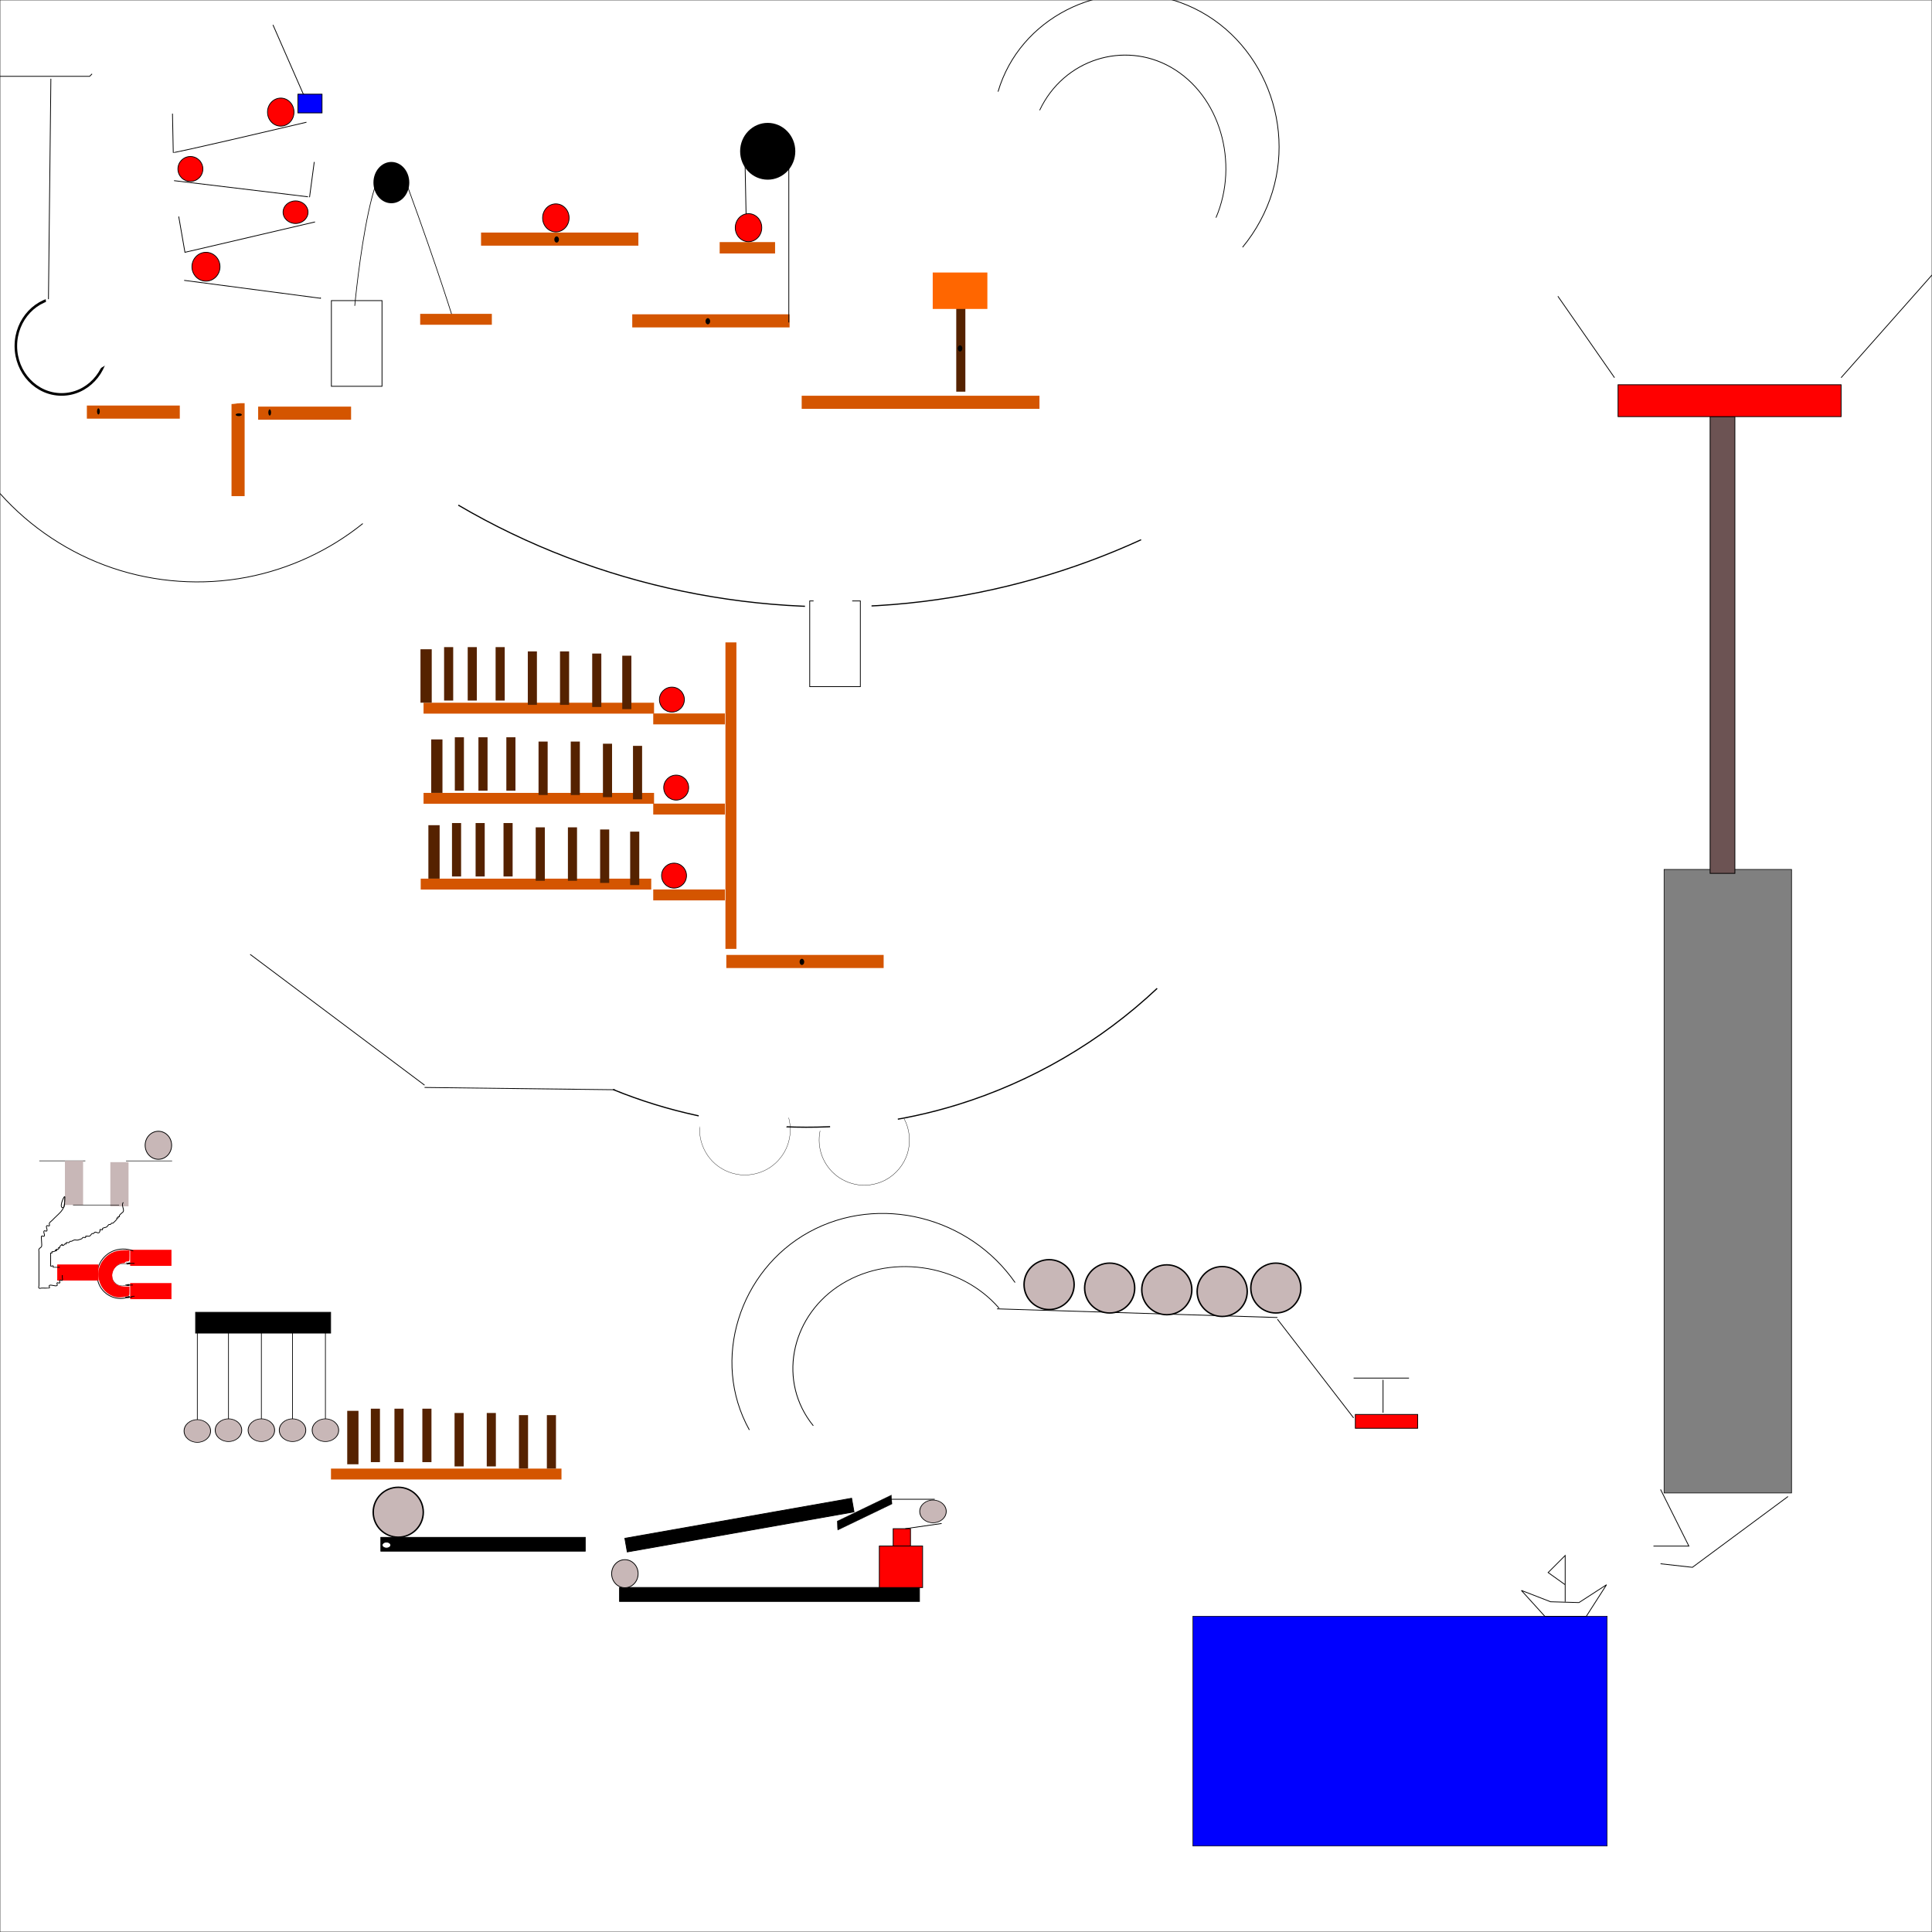 <?xml version="1.0" encoding="UTF-8" standalone="no"?>
<!-- Created with Inkscape (http://www.inkscape.org/) -->

<svg
   xmlns:dc="http://purl.org/dc/elements/1.1/"
   xmlns:cc="http://creativecommons.org/ns#"
   xmlns:rdf="http://www.w3.org/1999/02/22-rdf-syntax-ns#"
   xmlns:svg="http://www.w3.org/2000/svg"
   xmlns="http://www.w3.org/2000/svg"
   xmlns:sodipodi="http://sodipodi.sourceforge.net/DTD/sodipodi-0.dtd"
   xmlns:inkscape="http://www.inkscape.org/namespaces/inkscape"
   width="2480.315"
   height="2480.315"
   id="svg3001"
   version="1.1"
   inkscape:version="0.48.3.1 r9886"
   sodipodi:docname="lab1.svg"
   inkscape:export-filename="/home/mayank/CS 296/Lab1/drawing.png"
   inkscape:export-xdpi="90"
   inkscape:export-ydpi="90">
  <rect width="100%" height="100%" fill="#333333" stroke="none"/>
  <defs
     id="defs3">
    <inkscape:path-effect
       effect="spiro"
       id="path-effect5258"
       is_visible="true" />
    <inkscape:path-effect
       effect="spiro"
       id="path-effect5248"
       is_visible="true" />
    <inkscape:path-effect
       effect="spiro"
       id="path-effect5244"
       is_visible="true" />
    <inkscape:path-effect
       effect="spiro"
       id="path-effect5240"
       is_visible="true" />
    <inkscape:path-effect
       effect="spiro"
       id="path-effect5234"
       is_visible="true" />
    <inkscape:path-effect
       effect="spiro"
       id="path-effect5158"
       is_visible="true" />
    <inkscape:path-effect
       effect="spiro"
       id="path-effect5115"
       is_visible="true" />
    <inkscape:path-effect
       effect="spiro"
       id="path-effect5111"
       is_visible="true" />
    <inkscape:path-effect
       effect="spiro"
       id="path-effect5089"
       is_visible="true" />
    <inkscape:path-effect
       effect="spiro"
       id="path-effect4903"
       is_visible="true" />
    <inkscape:path-effect
       effect="spiro"
       id="path-effect3911"
       is_visible="true" />
    <inkscape:path-effect
       effect="spiro"
       id="path-effect3895"
       is_visible="true" />
    <inkscape:path-effect
       effect="spiro"
       id="path-effect3891"
       is_visible="true" />
    <inkscape:path-effect
       effect="spiro"
       id="path-effect3365"
       is_visible="true" />
    <inkscape:path-effect
       effect="spiro"
       id="path-effect3279"
       is_visible="true" />
    <inkscape:path-effect
       effect="spiro"
       id="path-effect3142"
       is_visible="true" />
    <inkscape:path-effect
       effect="spiro"
       id="path-effect3130"
       is_visible="true" />
    <inkscape:path-effect
       effect="spiro"
       id="path-effect3126"
       is_visible="true" />
    <inkscape:path-effect
       effect="spiro"
       id="path-effect3365-8"
       is_visible="true" />
    <inkscape:path-effect
       effect="spiro"
       id="path-effect3365-88"
       is_visible="true" />
    <inkscape:path-effect
       effect="spiro"
       id="path-effect3365-4"
       is_visible="true" />
    <inkscape:path-effect
       effect="spiro"
       id="path-effect3365-3"
       is_visible="true" />
    <inkscape:path-effect
       effect="spiro"
       id="path-effect3365-3-6"
       is_visible="true" />
    <inkscape:path-effect
       effect="spiro"
       id="path-effect3911-7"
       is_visible="true" />
    <inkscape:path-effect
       effect="spiro"
       id="path-effect3911-7-8"
       is_visible="true" />
    <inkscape:path-effect
       effect="spiro"
       id="path-effect4903-3"
       is_visible="true" />
    <inkscape:path-effect
       effect="spiro"
       id="path-effect4903-33"
       is_visible="true" />
    <inkscape:path-effect
       effect="spiro"
       id="path-effect4903-0"
       is_visible="true" />
    <inkscape:path-effect
       effect="spiro"
       id="path-effect4903-5"
       is_visible="true" />
  </defs>
  <sodipodi:namedview
     inkscape:document-units="mm"
     id="base"
     pagecolor="#ffffff"
     bordercolor="#666666"
     borderopacity="1.0"
     inkscape:pageopacity="0.0"
     inkscape:pageshadow="2"
     inkscape:zoom="0.48"
     inkscape:cx="227.3327"
     inkscape:cy="1930.6707"
     inkscape:current-layer="layer1"
     showgrid="false"
     units="mm"
     width="500mm"
     showguides="true"
     inkscape:guide-bbox="true"
     inkscape:snap-page="true"
     inkscape:window-width="1309"
     inkscape:window-height="744"
     inkscape:window-x="57"
     inkscape:window-y="24"
     inkscape:window-maximized="1" />
  <g
     inkscape:label="Layer 1"
     inkscape:groupmode="layer"
     id="layer1"
     transform="translate(0,1427.952)">
    <rect
       style="fill:#ffffff;stroke:#000000;stroke-width:0.661;stroke-opacity:1"
       id="rect5354"
       width="2480.315"
       height="2480.315"
       x="-4.3343107e-13"
       y="-1427.952" />
    <path
       style="fill:none;stroke:#000000;stroke-width:1px;stroke-linecap:butt;stroke-linejoin:miter;stroke-opacity:1"
       d="m 350.432,-1396.031 c 39,89 39,89 39,89 l 1,0"
       id="path3009"
       inkscape:connector-curvature="0" />
    <path
       style="fill:none;stroke:#000000;stroke-width:1px;stroke-linecap:butt;stroke-linejoin:miter;stroke-opacity:1"
       d="m 393.432,-1271.031 c -170,40 -171,39 -171,39 l -1,-50"
       id="path3017"
       inkscape:connector-curvature="0" />
    <path
       style="fill:none;stroke:#000000;stroke-width:1px;stroke-linecap:butt;stroke-linejoin:miter;stroke-opacity:1"
       d="m 223.432,-1196.031 c 175,21 174,21 174,21 l 6,-45"
       id="path3019"
       inkscape:connector-curvature="0" />
    <path
       style="fill:none;stroke:#000000;stroke-width:1px;stroke-linecap:butt;stroke-linejoin:miter;stroke-opacity:1"
       d="m 404.432,-1143.031 -167,39 -8,-46"
       id="path3021"
       inkscape:connector-curvature="0" />
    <path
       style="fill:none;stroke:#000000;stroke-width:1px;stroke-linecap:butt;stroke-linejoin:miter;stroke-opacity:1"
       d="m 236.432,-1068.031 175,23 0,-1"
       id="path3023"
       inkscape:connector-curvature="0" />
    <path
       sodipodi:type="arc"
       style="fill:#ff0000;fill-rule:evenodd;stroke:#000000;stroke-width:1px;stroke-linecap:butt;stroke-linejoin:miter;stroke-opacity:1"
       id="path3025"
       sodipodi:cx="213"
       sodipodi:cy="199.09448"
       sodipodi:rx="16"
       sodipodi:ry="16"
       d="m 229,199.094 c 0,8.837 -7.163,16 -16,16 -8.837,0 -16,-7.163 -16,-16 0,-8.837 7.163,-16 16,-16 8.837,0 16,7.163 16,16 z"
       transform="translate(31.432,-1410.125)" />
    <path
       sodipodi:type="arc"
       style="fill:#ff0000;fill-rule:evenodd;stroke:#000000;stroke-width:1px;stroke-linecap:butt;stroke-linejoin:miter;stroke-opacity:1"
       id="path3027"
       sodipodi:cx="348"
       sodipodi:cy="254.59448"
       sodipodi:rx="16"
       sodipodi:ry="14.5"
       d="m 364,254.594 c 0,8.008 -7.163,14.5 -16,14.5 -8.837,0 -16,-6.492 -16,-14.5 0,-8.008 7.163,-14.5 16,-14.5 8.837,0 16,6.492 16,14.5 z"
       transform="translate(31.432,-1410.125)" />
    <path
       sodipodi:type="arc"
       style="fill:#ff0000;fill-rule:evenodd;stroke:#000000;stroke-width:1px;stroke-linecap:butt;stroke-linejoin:miter;stroke-opacity:1"
       id="path3029"
       sodipodi:cx="233"
       sodipodi:cy="324.59448"
       sodipodi:rx="18"
       sodipodi:ry="18.5"
       d="m 251,324.594 c 0,10.217 -8.059,18.5 -18,18.5 -9.941,0 -18,-8.283 -18,-18.5 0,-10.217 8.059,-18.5 18,-18.5 9.941,0 18,8.283 18,18.5 z"
       transform="translate(31.432,-1410.125)" />
    <path
       sodipodi:type="arc"
       style="fill:#ff0000;fill-rule:evenodd;stroke:#000000;stroke-width:1px;stroke-linecap:butt;stroke-linejoin:miter;stroke-opacity:1"
       id="path3031"
       sodipodi:cx="329"
       sodipodi:cy="126.09448"
       sodipodi:rx="17"
       sodipodi:ry="18"
       d="m 346,126.094 c 0,9.941 -7.611,18 -17,18 -9.389,0 -17,-8.059 -17,-18 0,-9.941 7.611,-18 17,-18 9.389,0 17,8.059 17,18 z"
       transform="translate(31.432,-1410.125)" />
    <rect
       style="fill:#0000ff;fill-rule:evenodd;stroke:#000000;stroke-width:1px;stroke-linecap:butt;stroke-linejoin:miter;stroke-opacity:1"
       id="rect3033"
       width="31"
       height="24"
       x="382.432"
       y="-1307.031" />
    <rect
       style="fill:#ffffff;fill-rule:evenodd;stroke:#000000;stroke-width:1px;stroke-linecap:butt;stroke-linejoin:miter;stroke-opacity:1"
       id="rect3047"
       width="65"
       height="110"
       x="425.432"
       y="-1042.031" />
    <path
       sodipodi:type="arc"
       style="fill:#ffffff"
       id="path3049"
       sodipodi:cx="495.5"
       sodipodi:cy="213.59448"
       sodipodi:rx="11.5"
       sodipodi:ry="20.5"
       d="m 507,213.594 c 0,11.322 -5.149,20.5 -11.5,20.5 -6.351,0 -11.5,-9.178 -11.5,-20.5 0,-11.322 5.149,-20.5 11.5,-20.5 6.351,0 11.5,9.178 11.5,20.5 z"
       transform="translate(31.432,-1410.125)" />
    <path
       sodipodi:type="arc"
       style="fill:#ffffff"
       id="path3051"
       sodipodi:cx="502.5"
       sodipodi:cy="238.59448"
       sodipodi:rx="24.5"
       sodipodi:ry="24.5"
       d="m 527,238.594 c 0,13.531 -10.969,24.5 -24.5,24.5 -13.531,0 -24.5,-10.969 -24.5,-24.5 0,-13.531 10.969,-24.5 24.5,-24.5 13.531,0 24.5,10.969 24.5,24.5 z"
       transform="translate(31.432,-1410.125)" />
    <path
       sodipodi:type="arc"
       style="fill:#000000"
       id="path3053"
       sodipodi:cx="500"
       sodipodi:cy="215.59448"
       sodipodi:rx="23"
       sodipodi:ry="26.5"
       d="m 523,215.594 c 0,14.636 -10.297,26.5 -23,26.5 -12.703,0 -23,-11.864 -23,-26.5 0,-14.636 10.297,-26.5 23,-26.5 12.703,0 23,11.864 23,26.5 z"
       transform="translate(2.432,-1409.125)" />
    <path
       style="fill:none;stroke:#000000;stroke-width:0.845px;stroke-linecap:butt;stroke-linejoin:miter;stroke-opacity:1"
       d="m 455.432,-1035.296 c 0,0 25,-270.427 67,-155.549 42,114.878 60,174.815 60,174.815"
       id="path3055"
       inkscape:connector-curvature="0" />
    <rect
       style="fill:#d45500"
       id="rect3065"
       width="92"
       height="14"
       x="539.432"
       y="-1025.031" />
    <rect
       style="fill:#d45500"
       id="rect3073"
       width="201.98"
       height="16.832"
       x="617.571"
       y="-1129.397" />
    <path
       sodipodi:type="arc"
       style="fill:#000000"
       id="path3075"
       sodipodi:cx="680.198"
       sodipodi:cy="287.65884"
       sodipodi:rx="2.9702971"
       sodipodi:ry="3.9603961"
       d="m 683.168,287.659 c 0,2.187 -1.33,3.96 -2.97,3.96 -1.64,0 -2.97,-1.773 -2.97,-3.96 0,-2.187 1.33,-3.96 2.97,-3.96 1.64,0 2.97,1.773 2.97,3.96 z"
       transform="translate(34.402,-1408.145)" />
    <path
       transform="translate(384.61,-1274.303)"
       sodipodi:type="arc"
       style="fill:#ff0000;fill-rule:evenodd;stroke:#000000;stroke-width:1px;stroke-linecap:butt;stroke-linejoin:miter;stroke-opacity:1"
       id="path3031-0"
       sodipodi:cx="329"
       sodipodi:cy="126.09448"
       sodipodi:rx="17"
       sodipodi:ry="18"
       d="m 346,126.094 c 0,9.941 -7.611,18 -17,18 -9.389,0 -17,-8.059 -17,-18 0,-9.941 7.611,-18 17,-18 9.389,0 17,8.059 17,18 z" />
    <path
       sodipodi:type="arc"
       style="fill:#000000"
       id="path3097"
       sodipodi:cx="897.91669"
       sodipodi:cy="197.21948"
       sodipodi:rx="35.416668"
       sodipodi:ry="36.458332"
       d="m 933.333,197.219 c 0,20.135 -15.857,36.458 -35.417,36.458 -19.56,0 -35.417,-16.323 -35.417,-36.458 0,-20.135 15.857,-36.458 35.417,-36.458 19.56,0 35.417,16.323 35.417,36.458 z"
       transform="translate(87.682,-1430.958)" />
    <rect
       style="fill:#d45500"
       id="rect3073-3"
       width="201.98"
       height="16.832"
       x="811.692"
       y="-1024.446" />
    <path
       sodipodi:type="arc"
       style="fill:#000000"
       id="path3075-7"
       sodipodi:cx="680.198"
       sodipodi:cy="287.65884"
       sodipodi:rx="2.9702971"
       sodipodi:ry="3.9603961"
       d="m 683.168,287.659 c 0,2.187 -1.33,3.96 -2.97,3.96 -1.64,0 -2.97,-1.773 -2.97,-3.96 0,-2.187 1.33,-3.96 2.97,-3.96 1.64,0 2.97,1.773 2.97,3.96 z"
       transform="translate(228.524,-1303.194)" />
    <path
       style="fill:none;stroke:#000000;stroke-width:1px;stroke-linecap:butt;stroke-linejoin:miter;stroke-opacity:1"
       d="m 1012.682,-1013.947 0,-237.5"
       id="path3128"
       inkscape:path-effect="#path-effect3130"
       inkscape:original-d="m 1012.6821,-1013.9473 c 0,-235.4166 0,-237.5 0,-237.5"
       inkscape:connector-curvature="0" />
    <path
       style="fill:none;stroke:#000000;stroke-width:1px;stroke-linecap:butt;stroke-linejoin:miter;stroke-opacity:1"
       d="m 956.432,-1222.281 2.083,104.167"
       id="path3140"
       inkscape:path-effect="#path-effect3142"
       inkscape:original-d="m 956.43209,-1222.2806 c 2.0833,104.1667 2.0833,104.1667 2.0833,104.1667"
       inkscape:connector-curvature="0" />
    <rect
       style="fill:#d45500"
       id="rect3148"
       width="71.127"
       height="14.615"
       x="923.927"
       y="-1117.15" />
    <path
       transform="translate(631.952,-1261.757)"
       sodipodi:type="arc"
       style="fill:#ff0000;fill-rule:evenodd;stroke:#000000;stroke-width:1px;stroke-linecap:butt;stroke-linejoin:miter;stroke-opacity:1"
       id="path3031-0-8"
       sodipodi:cx="329"
       sodipodi:cy="126.09448"
       sodipodi:rx="17"
       sodipodi:ry="18"
       d="m 346,126.094 c 0,9.941 -7.611,18 -17,18 -9.389,0 -17,-8.059 -17,-18 0,-9.941 7.611,-18 17,-18 9.389,0 17,8.059 17,18 z" />
    <rect
       style="fill:#d45500"
       id="rect3073-3-3"
       width="305.26"
       height="16.832"
       x="1029.22"
       y="-919.899" />
    <rect
       style="fill:#552200"
       id="rect3188"
       width="11.692"
       height="107.177"
       x="1227.644"
       y="-1032.301" />
    <rect
       style="fill:#ff6600"
       id="rect3190"
       width="70.152"
       height="46.768"
       x="1197.44"
       y="-1078.095" />
    <path
       sodipodi:type="arc"
       style="fill:#000000"
       id="path3075-7-3"
       sodipodi:cx="680.198"
       sodipodi:cy="287.65884"
       sodipodi:rx="2.9702971"
       sodipodi:ry="3.9603961"
       d="m 683.168,287.659 c 0,2.187 -1.33,3.96 -2.97,3.96 -1.64,0 -2.97,-1.773 -2.97,-3.96 0,-2.187 1.33,-3.96 2.97,-3.96 1.64,0 2.97,1.773 2.97,3.96 z"
       transform="translate(552.318,-1268.32)" />
    <rect
       style="fill:#d45500"
       id="rect3073-3-32"
       width="119.305"
       height="16.832"
       x="331.418"
       y="-905.938" />
    <path
       sodipodi:type="arc"
       style="fill:#000000"
       id="path3075-7-6"
       sodipodi:cx="680.198"
       sodipodi:cy="287.65884"
       sodipodi:rx="2.9702971"
       sodipodi:ry="3.9603961"
       d="m 683.168,287.659 c 0,2.187 -1.33,3.96 -2.97,3.96 -1.64,0 -2.97,-1.773 -2.97,-3.96 0,-2.187 1.33,-3.96 2.97,-3.96 1.64,0 2.97,1.773 2.97,3.96 z"
       transform="matrix(0.591,0,0,1,-55.761,-1186.064)" />
    <rect
       style="fill:#d45500"
       id="rect3073-3-32-3"
       width="119.305"
       height="16.832"
       x="-910.325"
       y="-314.055"
       transform="matrix(0,1,-1,0,0,0)" />
    <path
       sodipodi:type="arc"
       style="fill:#000000"
       id="path3075-7-6-9"
       sodipodi:cx="680.198"
       sodipodi:cy="287.65884"
       sodipodi:rx="2.9702971"
       sodipodi:ry="3.9603961"
       d="m 683.168,287.659 c 0,2.187 -1.33,3.96 -2.97,3.96 -1.64,0 -2.97,-1.773 -2.97,-3.96 0,-2.187 1.33,-3.96 2.97,-3.96 1.64,0 2.97,1.773 2.97,3.96 z"
       transform="matrix(0,0.591,-1,0,594.181,-1297.504)" />
    <rect
       style="fill:#d45500"
       id="rect3073-3-32-9"
       width="119.305"
       height="16.832"
       x="111.521"
       y="-907.316" />
    <path
       sodipodi:type="arc"
       style="fill:#000000"
       id="path3075-7-6-0"
       sodipodi:cx="680.198"
       sodipodi:cy="287.65884"
       sodipodi:rx="2.9702971"
       sodipodi:ry="3.9603961"
       d="m 683.168,287.659 c 0,2.187 -1.33,3.96 -2.97,3.96 -1.64,0 -2.97,-1.773 -2.97,-3.96 0,-2.187 1.33,-3.96 2.97,-3.96 1.64,0 2.97,1.773 2.97,3.96 z"
       transform="matrix(0.591,0,0,1,-275.658,-1187.441)" />
    <path
       sodipodi:type="arc"
       style="fill:#ffffff;fill-rule:evenodd;stroke:#000000;stroke-width:1px;stroke-linecap:butt;stroke-linejoin:miter;stroke-opacity:1"
       id="path3029-7"
       sodipodi:cx="233"
       sodipodi:cy="324.59448"
       sodipodi:rx="18"
       sodipodi:ry="18.5"
       d="m 251,324.594 c 0,10.217 -8.059,18.5 -18,18.5 -9.941,0 -18,-8.283 -18,-18.5 0,-10.217 8.059,-18.5 18,-18.5 9.941,0 18,8.283 18,18.5 z"
       transform="matrix(3.263,0,0,3.36,-681.193,-2074.371)" />
    <path
       style="fill:#ffffff"
       d="m 68.413,-925.746 c -32.351,-7.715 -51.559,-41.663 -42.535,-75.176 4.568,-16.965 20.239,-33.621 37.01,-39.337 35.279,-12.025 74.407,20.152 71.899,59.126 -2.297,35.692 -34.895,62.894 -66.374,55.387 z"
       id="path3311"
       inkscape:connector-curvature="0" />
    <path
       style="fill:#ffffff"
       d="m 68.413,-925.746 c -32.351,-7.715 -51.559,-41.663 -42.535,-75.176 4.568,-16.965 20.239,-33.621 37.01,-39.337 35.279,-12.025 74.407,20.152 71.899,59.126 -2.297,35.692 -34.895,62.894 -66.374,55.387 z"
       id="path3313"
       inkscape:connector-curvature="0" />
    <path
       style="fill:#ffffff"
       d="m 285.077,-910.505 c -32.478,-7.973 -51.558,-41.718 -42.535,-75.227 4.568,-16.965 20.239,-33.621 37.01,-39.337 35.279,-12.025 74.407,20.152 71.899,59.126 -2.298,35.708 -35.11,63.113 -66.374,55.438 z"
       id="path3315"
       inkscape:connector-curvature="0" />
    <path
       style="fill:#ffffff"
       id="path3319"
       d="m 93.83,-1056.387 c 6.967,0.168 13.902,-0.022 20.836,0.747 1.868,0.618 4.229,0.22 6.067,0.978 0.659,0.272 1.2,0.773 1.828,1.111 1.831,1.529 2.853,3.525 3.31,5.826 -0.078,4.438 0.774,8.414 2.66,12.423 1.861,3.423 4.12,6.579 6.467,9.669 1.266,1.167 2.384,2.935 3.849,3.849 0.966,1.17 2.005,2.285 2.578,3.697 0.76,2.212 -0.299,1.264 0.545,0.645 2.386,0.491 3.678,5.18 4.301,7.246 0.795,2.724 1.152,5.547 1.291,8.374 0.042,2.776 -0.004,5.552 0.033,8.328 0.026,2.543 -0.02,5.086 -0.051,7.63 10e-4,2.509 0.055,5.017 0.048,7.525 -0.02,2.456 -0.006,4.911 -0.015,7.367 -0.388,2.865 1.975,-1.113 1.534,-0.871 -8.05,4.422 -15.877,9.239 -23.815,13.858 2.138,-2.135 2.147,-5.241 2.599,-8.05 0.9,-4.657 1.377,-9.366 1.649,-14.097 0.181,-4.28 0.221,-8.566 0.246,-12.849 -0.008,-3.834 -0.027,-7.669 -0.109,-11.503 -0.064,-3.952 0.65,-3.325 -2.673,-5.294 -4.564,-1.678 -8.891,-4.026 -12.941,-6.703 -2.322,-1.936 -4.926,-3.06 -7.883,-3.499 -1.107,-0.105 -0.717,-0.331 -1.247,0.52 8.117,-4.613 16.116,-9.441 24.351,-13.839 0.403,-0.215 -0.549,0.753 -0.675,1.192 -0.483,1.692 -0.589,4.679 -0.705,6.308 -0.25,6.631 1.209,13.067 2.627,19.486 0.716,2.787 0.64,5.783 2.047,8.346 0.386,1.162 0.693,1.833 1.846,2.223 0.359,0.044 0.387,-0.189 0.805,-0.249 -8.283,4.523 -16.524,9.125 -24.85,13.569 -0.303,0.162 0.61,-0.393 0.751,-0.706 0.275,-0.613 0.298,-1.31 0.447,-1.965 0.812,-6.229 0.817,-12.528 0.714,-18.798 -0.046,-2.445 -0.235,-4.884 -0.228,-7.33 0.397,-2.791 -0.969,-4.574 -2.591,-6.713 -2.295,-3.051 -5.449,-5.212 -8.584,-7.319 -2.571,-1.303 -4.899,-3.157 -7.668,-4.042 -2.044,-0.39 -4.138,-0.505 -6.216,-0.47 -0.987,-0.018 -1.972,0.123 -2.957,0.089 -1.268,0.068 -2.112,0.088 -3.191,-0.638 -1.826,-0.792 -2.8,-1.95 -3.445,-3.815 -0.217,-1.811 -1.036,-3.455 -1.669,-5.149 -0.445,-1.166 -0.662,-2.423 -0.733,-3.667 -1.774,-0.759 -4.287,-1.363 -6.279,-2.103 -2.67,-0.862 -5.312,-1.863 -8.106,-2.214 -0.923,-0.078 -0.64,-0.281 -0.801,0.672 8.151,-4.724 16.323,-9.411 24.451,-14.173 0.122,-0.072 -0.374,-0.046 -0.415,0.09 -0.135,0.447 0.159,2.773 0.182,2.998 0.352,2.949 0.736,5.891 1.069,8.842 0.046,0.765 0.242,1.52 0.233,2.286 -0.453,-0.825 0.018,-0.09 0.261,-0.073 0.312,0.023 0.802,-0.097 1.192,-0.061 1.45,-0.071 2.906,-0.044 4.359,-0.026 3.777,0.079 7.555,0.087 11.333,0.044 1.891,-0.423 5.103,0.804 6.542,-0.649 6.927,-7.321 1.43,-1.41 -23.87,13.489 -0.32,0.189 0.872,-0.086 1.033,-0.421 0.472,-0.98 0.5,-2.484 0.602,-3.466 0.107,-4.625 0.546,-9.339 -0.014,-13.952 33.663,-18.011 23.272,-19.009 26.525,-3.235 1.075,5.173 2.96,10.053 5.105,14.862 2.641,6.057 6.193,11.634 9.562,17.295 1.137,1.416 2.046,3.185 3.452,4.385 0.172,0.146 0.813,0.167 0.617,0.278 -25.446,14.447 -23.149,23.028 -25.493,12.631 -4.087,-8.689 -9.479,-16.698 -14.929,-24.579 -2.466,-3.804 -5.189,-7.587 -6.52,-11.972 -0.346,-2.614 -0.775,-5.196 -1.393,-7.763 -0.482,-2.687 -0.006,-2.867 -2.539,-3.308 -4.378,-1.186 -8.082,-3.759 -11.528,-6.642 -3.024,-2.116 -6.199,-3.842 -8.77,-6.521 -0.993,-0.955 -1.209,-2.283 -1.412,-3.582 0,0 25.7,-13.428 25.7,-13.428 l 0,0 c 0.024,0.755 -0.086,1.404 0.471,1.986 2.282,2.645 5.462,4.225 8.147,6.411 3.402,2.68 7.089,4.593 11.341,5.531 2.641,1.219 3.879,2.992 4.025,5.899 0.498,2.557 1.309,5.06 1.384,7.666 0.773,4.223 3.152,7.93 5.235,11.606 5.114,8.286 10.404,16.451 15.786,24.565 6.1,10.586 2.604,2.808 -24.053,16.888 -0.3,0.158 -2.768,-3.649 -2.827,-3.737 -0.457,-0.69 -0.892,-1.395 -1.338,-2.092 -3.234,-5.833 -6.664,-11.566 -9.559,-17.582 -2.37,-4.92 -4.564,-9.891 -5.573,-15.296 -4.113,-17.034 -0.229,-10.328 24.431,-23.737 0.099,-0.054 -0.057,0.218 -0.086,0.327 -0.457,4.72 -0.113,9.495 -0.198,14.228 0.113,13.441 -0.121,17.508 -26.281,20.968 -2.258,-0.222 -4.536,-0.082 -6.801,-0.175 -3.833,-0.038 -7.668,-0.012 -11.5,0.065 -1.641,0.011 -3.309,0.066 -4.895,-0.43 -1.609,-0.59 -2.722,-1.613 -3.488,-3.159 -0.016,-0.728 0.092,-1.461 0.024,-2.191 -0.094,-2.942 -0.369,-5.878 -0.789,-8.791 -0.051,-0.308 -1.062,-4.853 -0.988,-4.903 43.372,-29.453 15.104,-17.525 26.776,-14.633 2.731,0.745 5.333,1.889 8.039,2.719 3.107,0.966 6.976,1.575 8.427,4.872 0.008,0.987 -0.012,2 0.286,2.951 0.533,1.777 1.458,3.449 1.743,5.268 0.12,0.977 1.118,1.128 1.972,1.407 0.857,-0.322 1.797,-0.143 2.701,-0.201 1.005,-0.056 2.013,0.041 3.017,0.084 2.25,0.261 4.54,0.512 6.651,1.384 2.713,1.35 5.273,3.027 7.796,4.695 3.305,2.377 6.736,4.633 9.083,8.046 1.916,2.459 4.057,4.918 3.77,8.21 0.026,2.535 -0.151,5.064 -0.229,7.597 -0.19,6.345 -0.196,12.692 -0.4,19.037 -0.034,0.735 -0.092,1.469 -0.102,2.205 -0.009,0.653 0.597,1.607 0.046,1.958 -7.094,4.538 -18.335,19.713 -27.237,13.643 -1.216,-0.99 -2.172,-2.14 -2.582,-3.682 -1.348,-2.952 -1.607,-6.041 -2.009,-9.235 -1.174,-6.7 -2.565,-13.385 -2.662,-20.217 0.013,-1.976 -0.353,-8.337 0.025,-8.597 27.983,-19.237 15.869,-17.773 27.216,-14.755 3.025,0.937 5.713,2.499 8.153,4.524 4.122,2.632 8.519,4.683 13.027,6.559 3.66,2.313 4.618,3.51 4.206,7.793 -0.071,3.869 -0.077,7.74 -0.086,11.61 0.014,4.33 0.057,8.662 -0.17,12.988 -0.265,4.795 -0.643,9.599 -1.517,14.326 -0.432,3.137 -0.247,6.472 -1.659,9.381 -8.438,5.205 -16.758,10.607 -25.314,15.616 -1.077,0.631 -2.92,-0.792 -3.53,-1.53 -0.997,-1.206 -0.848,-1.254 -1.218,-2.692 -0.01,-2.45 0.004,-4.901 -0.016,-7.351 -0.008,-2.526 0.046,-5.051 0.05,-7.577 -0.028,-2.535 -0.069,-5.069 -0.021,-7.604 0.057,-2.738 0.06,-5.477 -8.2e-4,-8.215 -0.057,-2.622 -0.16,-5.257 -0.816,-7.812 -0.397,-1.398 -0.853,-3.656 -2.209,-4.529 -0.223,-0.143 0.03,1.992 -0.794,0.01 -1.201,-0.717 -2.23,-1.651 -2.117,-3.147 -0.301,-0.864 -1.001,-1.708 -1.704,-2.364 -1.402,-1.425 -2.868,-2.839 -4.004,-4.487 -2.388,-3.279 -4.513,-6.751 -6.442,-10.321 -1.996,-4.09 -3.493,-8.304 -3.468,-12.916 -0.146,-1.425 -0.58,-2.782 -1.952,-3.461 -2.108,-0.989 -4.633,-1.014 -6.876,-1.557 -6.91,-0.817 -13.872,-0.499 -20.815,-0.362 0,0 23.166,-16.831 23.166,-16.831 z"
       inkscape:connector-curvature="0" />
    <path
       style="fill:none;stroke:#000000;stroke-width:1px;stroke-linecap:butt;stroke-linejoin:miter;stroke-opacity:1"
       d="m 0,-794.37 c 38.795,43.56 89.032,76.84 144.274,95.574 55.242,18.734 115.359,22.879 172.649,11.904 54.225,-10.388 105.812,-34.271 148.816,-68.896"
       id="path3363"
       inkscape:path-effect="#path-effect3365"
       inkscape:original-d="m 0,-794.37041 c 474.00591,30.31433 -132.28071,537.39032 316.92256,107.47807 449.20327,-429.91246 148.81581,-68.89619 148.81581,-68.89619"
       inkscape:connector-curvature="0"
       sodipodi:nodetypes="csc" />
    <path
       style="fill:none;stroke:#000000;stroke-width:1.472px;stroke-linecap:butt;stroke-linejoin:miter;stroke-opacity:1"
       d="m 588.374,-779.458 c 178.248,104.698 391.32,148.893 596.504,123.728 96.696,-11.86 191.539,-38.715 280.098,-79.313"
       id="path3363-0"
       inkscape:path-effect="#path-effect3365-8"
       inkscape:original-d="m 588.37361,-779.45751 c 892.16299,34.89756 -248.97569,618.63842 596.50439,123.7277 845.4799,-494.91099 280.0977,-79.31262 280.0977,-79.31262"
       inkscape:connector-curvature="0"
       sodipodi:nodetypes="csc" />
    <rect
       style="fill:#ffffff"
       id="rect3388"
       width="85.431"
       height="168.107"
       x="1033.443"
       y="-664.846" />
    <rect
       style="fill:#ffffff;fill-rule:evenodd;stroke:#000000;stroke-width:1px;stroke-linecap:butt;stroke-linejoin:miter;stroke-opacity:1"
       id="rect3047-3"
       width="65"
       height="110"
       x="1039.525"
       y="-656.461" />
    <rect
       style="fill:#ffffff"
       id="rect3408"
       width="49.605"
       height="55.117"
       x="1044.467"
       y="-689.648" />
    <path
       sodipodi:type="spiral"
       style="fill:none;stroke:#000000;stroke-width:1px;stroke-linecap:butt;stroke-linejoin:miter;stroke-opacity:1"
       id="path3410"
       sodipodi:cx="1499.1815"
       sodipodi:cy="214.59915"
       sodipodi:expansion="1"
       sodipodi:revolution="3.0453639"
       sodipodi:radius="208.93562"
       sodipodi:argument="-18.391897"
       sodipodi:t0="0.81531006"
       d="m 1339.18,156.137 c 27.775,-94.347 131.531,-145.564 224.35,-117.649 103.114,31.012 158.97,144.743 127.873,246.347 -7.932,25.916 -21.05,50.171 -38.309,71.062"
       transform="translate(-57.873,-1466.441)" />
    <path
       sodipodi:type="spiral"
       style="fill:none;stroke:#000000;stroke-width:1px;stroke-linecap:butt;stroke-linejoin:miter;stroke-opacity:1"
       id="path3432"
       sodipodi:cx="1410.9944"
       sodipodi:cy="112.63277"
       sodipodi:expansion="1"
       sodipodi:revolution="2.9713218"
       sodipodi:radius="149.62563"
       sodipodi:argument="-18.180513"
       sodipodi:t0="0.83438253"
       d="m 1303.816,48.609 c 32.927,-64.126 114.653,-86.782 177.658,-53.963 67.45,35.134 93.311,120.116 61.621,188.252"
       transform="matrix(0.946,0,0,1.027,101.321,-1336.371)" />
    <rect
       style="fill:#d45500"
       id="rect3073-3-9"
       width="201.98"
       height="16.832"
       x="932.453"
       y="-202.011" />
    <path
       sodipodi:type="arc"
       style="fill:#000000"
       id="path3075-7-4"
       sodipodi:cx="680.198"
       sodipodi:cy="287.65884"
       sodipodi:rx="2.9702971"
       sodipodi:ry="3.9603961"
       d="m 683.168,287.659 c 0,2.187 -1.33,3.96 -2.97,3.96 -1.64,0 -2.97,-1.773 -2.97,-3.96 0,-2.187 1.33,-3.96 2.97,-3.96 1.64,0 2.97,1.773 2.97,3.96 z"
       transform="translate(349.285,-480.759)" />
    <rect
       style="fill:#d45500"
       id="rect3073-3-32-3-5"
       width="393.473"
       height="14.076"
       x="-603.241"
       y="-945.404"
       transform="matrix(0,1,-1,0,0,0)" />
    <rect
       style="fill:#d45500"
       id="rect3065-5"
       width="92"
       height="14"
       x="838.627"
       y="-396.261" />
    <rect
       style="fill:#d45500"
       id="rect3065-4"
       width="92"
       height="14"
       x="838.627"
       y="-286.027" />
    <rect
       style="fill:#d45500"
       id="rect3065-1"
       width="92"
       height="14"
       x="838.627"
       y="-512.007" />
    <path
       sodipodi:type="arc"
       style="fill:#ff0000;fill-rule:evenodd;stroke:#000000;stroke-width:1px;stroke-linecap:butt;stroke-linejoin:miter;stroke-opacity:1"
       id="path3025-2"
       sodipodi:cx="213"
       sodipodi:cy="199.09448"
       sodipodi:rx="16"
       sodipodi:ry="16"
       d="m 229,199.094 c 0,8.837 -7.163,16 -16,16 -8.837,0 -16,-7.163 -16,-16 0,-8.837 7.163,-16 16,-16 8.837,0 16,7.163 16,16 z"
       transform="translate(649.581,-728.904)" />
    <path
       sodipodi:type="arc"
       style="fill:#ff0000;fill-rule:evenodd;stroke:#000000;stroke-width:1px;stroke-linecap:butt;stroke-linejoin:miter;stroke-opacity:1"
       id="path3025-22"
       sodipodi:cx="213"
       sodipodi:cy="199.09448"
       sodipodi:rx="16"
       sodipodi:ry="16"
       d="m 229,199.094 c 0,8.837 -7.163,16 -16,16 -8.837,0 -16,-7.163 -16,-16 0,-8.837 7.163,-16 16,-16 8.837,0 16,7.163 16,16 z"
       transform="translate(655.092,-615.914)" />
    <path
       sodipodi:type="arc"
       style="fill:#ff0000;fill-rule:evenodd;stroke:#000000;stroke-width:1px;stroke-linecap:butt;stroke-linejoin:miter;stroke-opacity:1"
       id="path3025-1"
       sodipodi:cx="213"
       sodipodi:cy="199.09448"
       sodipodi:rx="16"
       sodipodi:ry="16"
       d="m 229,199.094 c 0,8.837 -7.163,16 -16,16 -8.837,0 -16,-7.163 -16,-16 0,-8.837 7.163,-16 16,-16 8.837,0 16,7.163 16,16 z"
       transform="translate(652.336,-502.924)" />
    <rect
       style="fill:#d45500"
       id="rect3065-7"
       width="295.933"
       height="14"
       x="543.752"
       y="-525.786" />
    <rect
       style="fill:#d45500"
       id="rect3065-7-1"
       width="295.933"
       height="14"
       x="543.752"
       y="-410.04" />
    <rect
       style="fill:#d45500"
       id="rect3065-7-4"
       width="295.933"
       height="14"
       x="424.907"
       y="457.438"
       inkscape:transform-center-y="7" />
    <rect
       style="fill:#552200"
       id="rect3188-7"
       width="11.692"
       height="68.595"
       x="600.441"
       y="-597.177" />
    <rect
       style="fill:#552200"
       id="rect3188-7-6"
       width="11.692"
       height="68.595"
       x="636.267"
       y="-597.177" />
    <rect
       style="fill:#552200"
       id="rect3188-7-3"
       width="11.692"
       height="68.595"
       x="677.604"
       y="-591.665" />
    <rect
       style="fill:#552200"
       id="rect3188-7-7"
       width="11.692"
       height="68.595"
       x="718.942"
       y="-591.665" />
    <rect
       style="fill:#552200"
       id="rect3188-7-2"
       width="11.692"
       height="68.595"
       x="760.28"
       y="-588.91" />
    <rect
       style="fill:#552200"
       id="rect3188-7-8"
       width="11.692"
       height="68.595"
       x="798.862"
       y="-586.154" />
    <rect
       style="fill:#552200"
       id="rect3188-7-34"
       width="11.692"
       height="68.595"
       x="570.126"
       y="-597.177" />
    <rect
       style="fill:#552200"
       id="rect3188-7-4"
       width="14.448"
       height="68.595"
       x="539.812"
       y="-594.421" />
    <rect
       style="fill:#552200"
       id="rect3188-7-84"
       width="11.692"
       height="68.595"
       x="614.22"
       y="-481.431" />
    <rect
       style="fill:#552200"
       id="rect3188-7-6-4"
       width="11.692"
       height="68.595"
       x="650.046"
       y="-481.431" />
    <rect
       style="fill:#552200"
       id="rect3188-7-3-8"
       width="11.692"
       height="68.595"
       x="691.384"
       y="-475.92" />
    <rect
       style="fill:#552200"
       id="rect3188-7-7-3"
       width="11.692"
       height="68.595"
       x="732.721"
       y="-475.92" />
    <rect
       style="fill:#552200"
       id="rect3188-7-2-8"
       width="11.692"
       height="68.595"
       x="774.059"
       y="-473.164" />
    <rect
       style="fill:#552200"
       id="rect3188-7-8-8"
       width="11.692"
       height="68.595"
       x="812.641"
       y="-470.408" />
    <rect
       style="fill:#552200"
       id="rect3188-7-34-3"
       width="11.692"
       height="68.595"
       x="583.906"
       y="-481.431" />
    <rect
       style="fill:#552200"
       id="rect3188-7-4-1"
       width="14.448"
       height="68.595"
       x="553.591"
       y="-478.675" />
    <rect
       style="fill:#552200"
       id="rect3188-7-9"
       width="11.692"
       height="68.595"
       x="506.398"
       y="380.535" />
    <rect
       style="fill:#552200"
       id="rect3188-7-6-0"
       width="11.692"
       height="68.595"
       x="542.224"
       y="380.535" />
    <rect
       style="fill:#552200"
       id="rect3188-7-3-85"
       width="11.692"
       height="68.595"
       x="583.562"
       y="386.047" />
    <rect
       style="fill:#552200"
       id="rect3188-7-7-6"
       width="11.692"
       height="68.595"
       x="624.9"
       y="386.047" />
    <rect
       style="fill:#552200"
       id="rect3188-7-2-0"
       width="11.692"
       height="68.595"
       x="666.237"
       y="388.803" />
    <rect
       style="fill:#552200"
       id="rect3188-7-8-7"
       width="11.692"
       height="68.595"
       x="702.063"
       y="388.803" />
    <rect
       style="fill:#552200"
       id="rect3188-7-34-0"
       width="11.692"
       height="68.595"
       x="476.084"
       y="380.535" />
    <rect
       style="fill:#552200"
       id="rect3188-7-4-4"
       width="14.448"
       height="68.595"
       x="445.77"
       y="383.291" />
    <path
       style="fill:none;stroke:#000000;stroke-width:1.506px;stroke-linecap:butt;stroke-linejoin:miter;stroke-opacity:1"
       d="M 1485.569,-159.065 C 1412.996,-90.709 1324.641,-39.211 1229.396,-9.753 1085.56,34.733 926.372,27.722 787.004,-29.237"
       id="path3363-7"
       inkscape:path-effect="#path-effect3365-4"
       inkscape:original-d="m 1485.5694,-159.0655 c -208.3281,35.48992 -307.432,144.147126 -256.1739,149.3127563 66.4595,6.69758 -442.39176,-19.4846703 -442.39176,-19.4846703"
       inkscape:connector-curvature="0"
       sodipodi:nodetypes="csc" />
    <path
       style="fill:none;stroke:#000000;stroke-width:0.427px;stroke-linecap:butt;stroke-linejoin:miter;stroke-opacity:1"
       d="m 1052.835,23.789 c -2.244,10.731 -1.362,22.096 2.509,32.353 3.871,10.257 10.719,19.37 19.494,25.942 8.775,6.572 19.446,10.581 30.378,11.411 10.931,0.83 22.086,-1.52 31.753,-6.691 13.368,-7.151 23.715,-19.752 28.13,-34.255 4.414,-14.504 2.842,-30.732 -4.276,-44.118"
       id="path3363-8"
       inkscape:path-effect="#path-effect3365-3"
       inkscape:original-d="m 1052.8348,23.788716 c 75.9795,34.484408 12.1298,552.066484 84.1335,63.014918 72.0039,-489.051644 23.8541,-78.3736477 23.8541,-78.3736477"
       inkscape:connector-curvature="0"
       sodipodi:nodetypes="csc" />
    <path
       style="fill:none;stroke:#000000;stroke-width:0.385px;stroke-linecap:butt;stroke-linejoin:miter;stroke-opacity:1"
       d="m 908.697,-11.085 c -7.712,11.005 -11.439,24.741 -10.348,38.134 1.091,13.394 6.992,26.345 16.384,35.957 9.391,9.612 22.202,15.812 35.567,17.213 13.365,1.402 27.183,-2.006 38.364,-9.46 10.092,-6.728 17.99,-16.693 22.237,-28.054 4.247,-11.361 4.821,-24.063 1.617,-35.762"
       id="path3363-8-0"
       inkscape:path-effect="#path-effect3365-3-6"
       inkscape:original-d="m 908.69706,-11.084884 c 75.97959,28.079 7.96313,480.055724 79.96689,81.844468 C 1060.6678,-327.45172 1012.518,6.9436863 1012.518,6.9436863"
       inkscape:connector-curvature="0"
       sodipodi:nodetypes="csc" />
    <path
       sodipodi:type="arc"
       style="fill:#ffffff"
       id="path3881"
       sodipodi:cx="976.04169"
       sodipodi:cy="1456.0284"
       sodipodi:rx="57.291668"
       sodipodi:ry="42.708332"
       d="m 1033.333,1456.028 c 0,23.587 -25.65,42.708 -57.292,42.708 -31.641,0 -57.292,-19.121 -57.292,-42.708 0,-23.587 25.65,-42.708 57.292,-42.708 31.641,0 57.292,19.121 57.292,42.708 z"
       transform="translate(-22.047,-1447.15)" />
    <path
       sodipodi:type="arc"
       style="fill:#ffffff"
       id="path3883"
       sodipodi:cx="1131.25"
       sodipodi:cy="1461.2368"
       sodipodi:rx="43.75"
       sodipodi:ry="45.833332"
       d="m 1175,1461.237 c 0,25.313 -19.587,45.833 -43.75,45.833 -24.163,0 -43.75,-20.52 -43.75,-45.833 0,-25.313 19.587,-45.833 43.75,-45.833 24.163,0 43.75,20.52 43.75,45.833 z"
       transform="translate(-22.047,-1447.15)" />
    <path
       style="fill:none;stroke:#000000;stroke-width:1px;stroke-linecap:butt;stroke-linejoin:miter;stroke-opacity:1"
       d="m 789.603,1399.031 -244.541,-2.946"
       id="path3889"
       inkscape:path-effect="#path-effect3891"
       inkscape:original-d="m 789.60257,1399.0308 c -244.54109,-2.9463 -244.54109,-2.9463 -244.54109,-2.9463"
       inkscape:connector-curvature="0"
       transform="translate(0,-1427.953)" />
    <path
       style="fill:none;stroke:#000000;stroke-width:1px;stroke-linecap:butt;stroke-linejoin:miter;stroke-opacity:1"
       d="m 545.061,1393.138 -223.917,-167.938 0,0"
       id="path3893"
       inkscape:path-effect="#path-effect3895"
       inkscape:original-d="m 545.06148,1393.1383 -223.91715,-167.9379 0,0"
       inkscape:connector-curvature="0"
       transform="translate(0,-1427.953)" />
    <path
       style="fill:none;stroke:#000000;stroke-width:0.661px;stroke-linecap:butt;stroke-linejoin:miter;stroke-opacity:1"
       d="m 220.971,62.413 -59.165,0 0,0 0,0"
       id="path3909"
       inkscape:path-effect="#path-effect3911"
       inkscape:original-d="m 220.97087,62.4126 -59.16534,0 0,0 0,0"
       inkscape:connector-curvature="0" />
    <rect
       style="fill:#ff0000"
       id="rect3919"
       width="53.033"
       height="20.624"
       x="167.103"
       y="176.554" />
    <rect
       style="fill:#ff0000"
       id="rect3919-2"
       width="53.033"
       height="20.624"
       x="167.103"
       y="219.275" />
    <path
       sodipodi:type="spiral"
       style="fill:none;stroke:#000000;stroke-width:1px;stroke-linecap:butt;stroke-linejoin:miter;stroke-opacity:1"
       id="path3965"
       sodipodi:cx="1948.5294"
       sodipodi:cy="842.07965"
       sodipodi:expansion="1"
       sodipodi:revolution="2.9713218"
       sodipodi:radius="35.538372"
       sodipodi:argument="-19.813534"
       sodipodi:t0="0.78956163"
       d="m 1958.428,868.335 c -14.787,6.751 -32.4,-0.698 -38.952,-15.302 -7.32,-16.314 0.919,-35.673 17.045,-42.805 8.418,-3.723 18.156,-3.851 26.714,-0.501"
       transform="translate(-1792.157,-631.776)" />
    <path
       sodipodi:type="spiral"
       style="fill:none;stroke:#000000;stroke-width:1px;stroke-linecap:butt;stroke-linejoin:miter;stroke-opacity:1"
       id="path3965-6"
       sodipodi:cx="1948.5294"
       sodipodi:cy="842.07965"
       sodipodi:expansion="1"
       sodipodi:revolution="2.9713218"
       sodipodi:radius="35.538372"
       sodipodi:argument="-19.813534"
       sodipodi:t0="0.78956163"
       d="m 1958.428,868.335 c -14.787,6.751 -32.4,-0.698 -38.952,-15.302 -7.32,-16.314 0.919,-35.673 17.045,-42.805 8.418,-3.723 18.156,-3.851 26.714,-0.501"
       transform="matrix(0.442,0,0,0.45,-703.634,-168.962)" />
    <path
       style="fill:none;stroke:#000000;stroke-width:1px;stroke-linecap:butt;stroke-linejoin:miter;stroke-opacity:1"
       d="m 161.596,192.89 c 5.924,0 5.924,0 0,0 z"
       id="path3994"
       inkscape:connector-curvature="0" />
    <path
       style="fill:none;stroke:#000000;stroke-width:1px;stroke-linecap:butt;stroke-linejoin:miter;stroke-opacity:1"
       d="m 161.596,221.769 c 1.481,0 4.443,-1.481 4.443,0 0,1.481 -5.924,0 -4.443,0 2.962,0 5.924,0 8.886,0"
       id="path3998"
       inkscape:connector-curvature="0" />
    <path
       style="fill:none;stroke:#000000;stroke-width:1px;stroke-linecap:butt;stroke-linejoin:miter;stroke-opacity:1"
       d="m 161.596,237.32 c 1.481,0 4.443,-1.481 4.443,0 0,1.481 -5.924,0 -4.443,0 1.851,0 3.703,0 5.554,0 0.37,0 0.741,0 1.111,0 0.37,0 0.849,0.262 1.111,0 0.262,-0.262 -0.262,-0.849 0,-1.111 0.036,-0.036 3.063,0 3.332,0"
       id="path4000"
       inkscape:connector-curvature="0" />
    <path
       style="fill:#ff0000;stroke:#000000;stroke-width:1px;stroke-linecap:butt;stroke-linejoin:miter;stroke-opacity:1"
       d="m 162.707,194.001 c 1.481,0 4.443,-1.481 4.443,0 0,1.481 -5.924,0 -4.443,0 3.332,0 6.665,0 9.997,0"
       id="path4002"
       inkscape:connector-curvature="0" />
    <path
       style="fill:#ff0000"
       d="m 146.164,236.488 c -18.506,-5.869 -26.03,-29.768 -14.418,-45.798 6.681,-9.223 15.53,-13.615 27.432,-13.615 l 7.08,0 0,7.22 c 0,6.961 -0.1,7.22 -2.777,7.22 -1.527,0 -2.777,0.5 -2.777,1.111 0,0.611 -1.132,1.111 -2.517,1.111 -7.226,0 -14.145,7.786 -14.145,15.917 0,8.842 6.152,14.073 16.552,14.073 l 5.664,0 0,5.983 c 0,5.857 -0.076,5.999 -3.61,6.727 -7.733,1.594 -11.578,1.606 -16.485,0.05 l 0,0 z"
       id="path4004"
       inkscape:connector-curvature="0" />
    <rect
       style="fill:#ff0000"
       id="rect3919-9"
       width="53.033"
       height="20.624"
       x="73.483"
       y="195.383" />
    <path
       transform="translate(-125.667,-83.732)"
       sodipodi:type="arc"
       style="fill:#c8b7b7;fill-rule:evenodd;stroke:#000000;stroke-width:1px;stroke-linecap:butt;stroke-linejoin:miter;stroke-opacity:1"
       id="path3031-0-6"
       sodipodi:cx="329"
       sodipodi:cy="126.09448"
       sodipodi:rx="17"
       sodipodi:ry="18"
       d="m 346,126.094 c 0,9.941 -7.611,18 -17,18 -9.389,0 -17,-8.059 -17,-18 0,-9.941 7.611,-18 17,-18 9.389,0 17,8.059 17,18 z" />
    <path
       style="fill:none;stroke:#000000;stroke-width:0.661px;stroke-linecap:butt;stroke-linejoin:miter;stroke-opacity:1"
       d="m 109.583,62.362 -59.165,0 0,0 0,0"
       id="path3909-4"
       inkscape:path-effect="#path-effect3911-7"
       inkscape:original-d="m 109.58267,62.362137 -59.16534,0 0,0 0,0"
       inkscape:connector-curvature="0" />
    <rect
       style="fill:#c8b7b7"
       id="rect4074"
       width="23.333"
       height="56.667"
       x="83.333"
       y="1490.315"
       transform="translate(0,-1427.953)" />
    <rect
       style="fill:#c8b7b7"
       id="rect4074-5"
       width="23.333"
       height="56.667"
       x="141.667"
       y="64.029" />
    <path
       style="fill:none;stroke:#000000;stroke-width:0.661px;stroke-linecap:butt;stroke-linejoin:miter;stroke-opacity:1"
       d="m 152.916,119.029 -59.165,0 0,0 0,0"
       id="path3909-4-4"
       inkscape:path-effect="#path-effect3911-7-8"
       inkscape:original-d="m 152.916,119.02881 -59.165337,0 0,0 0,0"
       inkscape:connector-curvature="0" />
    <path
       style="fill:none;stroke:#000000;stroke-width:1px;stroke-linecap:butt;stroke-linejoin:miter;stroke-opacity:1"
       d="m 83.333,1536.982 c -1.111,4.444 1.111,14.444 -3.333,13.333 -4.444,-1.111 3.333,-17.915 3.333,-13.333 0,16.458 -4.192,17.525 -13.333,26.667 -1.111,1.111 -2.222,2.222 -3.333,3.333 -1.111,1.111 -2.631,1.928 -3.333,3.333 -0.497,0.994 0.786,2.548 0,3.333 -0.786,0.786 -2.548,-0.786 -3.333,0 -1.571,1.571 1.571,5.095 0,6.667 -0.786,0.786 -2.548,-0.786 -3.333,0 -1.571,1.571 1.571,5.095 0,6.667 -0.786,0.786 -2.548,-0.786 -3.333,0 -0.912,0.912 0.904,11.525 0,13.333 -0.703,1.405 -2.631,1.928 -3.333,3.333 -0.497,0.994 0,2.222 0,3.333 0,1.111 0,2.222 0,3.333 0,6.667 0,13.333 0,20 0,6.667 0,13.333 0,20 0,1.111 -0.786,2.548 0,3.333 0.786,0.786 2.222,0 3.333,0 0.808,0 9.893,0.107 10,0 0.786,-0.786 -0.786,-2.548 0,-3.333 1.667,-1.667 8.333,1.667 10,0 0.786,-0.786 -0.786,-2.548 0,-3.333 0.786,-0.786 2.548,0.786 3.333,0 0.786,-0.786 -0.786,-2.548 0,-3.333 0.786,-0.786 2.548,0.786 3.333,0 0.786,-0.786 0,-2.222 0,-3.333 0,-1.111 0,-2.222 0,-3.333"
       id="path4121"
       inkscape:connector-curvature="0"
       transform="translate(0,-1427.953)" />
    <path
       style="fill:none;stroke:#000000;stroke-width:1px;stroke-linecap:butt;stroke-linejoin:miter;stroke-opacity:1"
       d="m 158.333,1543.648 c -3.074,3.39 1.23,7.977 0,11.667 -0.248,0.745 -1.111,1.111 -1.667,1.667 -1.111,1.111 -2.462,2.026 -3.333,3.333 -0.308,0.462 0.393,1.274 0,1.667 -0.393,0.393 -1.274,-0.393 -1.667,0 -0.393,0.393 0.393,1.274 0,1.667 -0.393,0.393 -1.274,-0.393 -1.667,0 -0.393,0.393 0.248,1.17 0,1.667 -0.221,0.443 -4.557,4.779 -5,5 -0.497,0.248 -1.17,-0.248 -1.667,0 -0.703,0.351 -0.964,1.315 -1.667,1.667 -0.497,0.248 -1.17,-0.248 -1.667,0 -1.182,0.591 -2.152,2.743 -3.333,3.333 -1.571,0.786 -3.538,0.692 -5,1.667 -0.462,0.308 0.393,1.274 0,1.667 -0.786,0.786 -2.548,-0.786 -3.333,0 -0.393,0.393 0.462,1.359 0,1.667 -1.18,5.082 -4.618,0.642 -6.667,1.667 -0.703,0.351 -0.964,1.315 -1.667,1.667 -0.497,0.248 -1.17,-0.248 -1.667,0 -1.405,0.703 -1.928,2.631 -3.333,3.333 -0.661,0.33 -4.659,-0.341 -5,0 -0.393,0.393 0.497,1.418 0,1.667 -0.994,0.497 -2.279,-0.351 -3.333,0 -0.745,0.248 -1.111,1.111 -1.667,1.667 -1.667,0.556 -3.296,1.241 -5,1.667 -1.535,0.384 -3.503,-0.499 -5,0 -1.179,0.393 -2.155,1.274 -3.333,1.667 -0.527,0.176 -1.17,-0.248 -1.667,0 -0.703,0.351 -0.921,1.418 -1.667,1.667 -1.054,0.351 -2.34,-0.497 -3.333,0 -0.497,0.248 0.393,1.274 0,1.667 -0.393,0.393 -1.17,-0.248 -1.667,0 -0.703,0.351 -0.964,1.315 -1.667,1.667 -4.105,2.052 1.505,-4.838 -5,1.667 -0.393,0.393 0.393,1.274 0,1.667 -4.444,0 0.556,-0.555 -1.667,1.667 -0.393,0.393 -1.17,-0.248 -1.667,0 -7.628,3.814 7.072,-0.691 -5,3.333 -0.527,0.176 -1.274,-0.393 -1.667,0 -0.393,0.393 0.393,1.274 0,1.667 -0.393,0.393 -1.274,-0.393 -1.667,0 -0.393,0.393 0,1.111 0,1.667 0,3.889 0,7.778 0,11.667 0,0.556 0,1.111 0,1.667 0,0.555 -0.393,1.274 0,1.667 0.786,0.786 2.548,-0.786 3.333,0 0.393,0.393 -0.393,1.274 0,1.667 0.076,0.075 7.548,0 8.333,0"
       id="path4897"
       inkscape:connector-curvature="0"
       transform="translate(0,-1427.953)" />
    <rect
       style="fill:#000000;stroke:#000000;stroke-opacity:1"
       id="rect4899"
       width="173.333"
       height="26.667"
       x="251.111"
       y="1684.759"
       transform="translate(0,-1427.953)" />
    <path
       style="fill:none;stroke:#000000;stroke-width:0.9px;stroke-linecap:butt;stroke-linejoin:miter;stroke-opacity:1"
       d="m 253.333,274.194 0,120.537"
       id="path4901"
       inkscape:path-effect="#path-effect4903"
       inkscape:original-d="m 253.33333,274.19372 c 0,120.53692 0,120.53692 0,120.53692"
       inkscape:connector-curvature="0" />
    <path
       transform="matrix(1,0,0,0.81,-75.667,307.04)"
       sodipodi:type="arc"
       style="fill:#c8b7b7;fill-rule:evenodd;stroke:#000000;stroke-width:1px;stroke-linecap:butt;stroke-linejoin:miter;stroke-opacity:1"
       id="path3031-0-6-7"
       sodipodi:cx="329"
       sodipodi:cy="126.09448"
       sodipodi:rx="17"
       sodipodi:ry="18"
       d="m 346,126.094 c 0,9.941 -7.611,18 -17,18 -9.389,0 -17,-8.059 -17,-18 0,-9.941 7.611,-18 17,-18 9.389,0 17,8.059 17,18 z" />
    <path
       style="fill:none;stroke:#000000;stroke-width:0.9px;stroke-linecap:butt;stroke-linejoin:miter;stroke-opacity:1"
       d="m 293.333,273.167 0,120.537"
       id="path4901-9"
       inkscape:path-effect="#path-effect4903-3"
       inkscape:original-d="m 293.33333,273.1668 c 0,120.5369 0,120.5369 0,120.5369"
       inkscape:connector-curvature="0" />
    <path
       transform="matrix(1,0,0,0.81,-35.667,306.013)"
       sodipodi:type="arc"
       style="fill:#c8b7b7;fill-rule:evenodd;stroke:#000000;stroke-width:1px;stroke-linecap:butt;stroke-linejoin:miter;stroke-opacity:1"
       id="path3031-0-6-7-6"
       sodipodi:cx="329"
       sodipodi:cy="126.09448"
       sodipodi:rx="17"
       sodipodi:ry="18"
       d="m 346,126.094 c 0,9.941 -7.611,18 -17,18 -9.389,0 -17,-8.059 -17,-18 0,-9.941 7.611,-18 17,-18 9.389,0 17,8.059 17,18 z" />
    <path
       style="fill:none;stroke:#000000;stroke-width:0.9px;stroke-linecap:butt;stroke-linejoin:miter;stroke-opacity:1"
       d="m 335.556,273.167 0,120.537"
       id="path4901-7"
       inkscape:path-effect="#path-effect4903-33"
       inkscape:original-d="m 335.55554,273.16681 c 0,120.5369 0,120.5369 0,120.5369"
       inkscape:connector-curvature="0" />
    <path
       transform="matrix(1,0,0,0.81,6.556,306.013)"
       sodipodi:type="arc"
       style="fill:#c8b7b7;fill-rule:evenodd;stroke:#000000;stroke-width:1px;stroke-linecap:butt;stroke-linejoin:miter;stroke-opacity:1"
       id="path3031-0-6-7-3"
       sodipodi:cx="329"
       sodipodi:cy="126.09448"
       sodipodi:rx="17"
       sodipodi:ry="18"
       d="m 346,126.094 c 0,9.941 -7.611,18 -17,18 -9.389,0 -17,-8.059 -17,-18 0,-9.941 7.611,-18 17,-18 9.389,0 17,8.059 17,18 z" />
    <path
       style="fill:none;stroke:#000000;stroke-width:0.9px;stroke-linecap:butt;stroke-linejoin:miter;stroke-opacity:1"
       d="m 375.556,273.167 0,120.537"
       id="path4901-1"
       inkscape:path-effect="#path-effect4903-0"
       inkscape:original-d="m 375.55555,273.16681 c 0,120.5369 0,120.5369 0,120.5369"
       inkscape:connector-curvature="0" />
    <path
       transform="matrix(1,0,0,0.81,46.556,306.013)"
       sodipodi:type="arc"
       style="fill:#c8b7b7;fill-rule:evenodd;stroke:#000000;stroke-width:1px;stroke-linecap:butt;stroke-linejoin:miter;stroke-opacity:1"
       id="path3031-0-6-7-1"
       sodipodi:cx="329"
       sodipodi:cy="126.09448"
       sodipodi:rx="17"
       sodipodi:ry="18"
       d="m 346,126.094 c 0,9.941 -7.611,18 -17,18 -9.389,0 -17,-8.059 -17,-18 0,-9.941 7.611,-18 17,-18 9.389,0 17,8.059 17,18 z" />
    <path
       style="fill:none;stroke:#000000;stroke-width:0.9px;stroke-linecap:butt;stroke-linejoin:miter;stroke-opacity:1"
       d="m 417.778,273.167 0,120.537"
       id="path4901-18"
       inkscape:path-effect="#path-effect4903-5"
       inkscape:original-d="m 417.77777,273.16681 c 0,120.5369 0,120.5369 0,120.5369"
       inkscape:connector-curvature="0" />
    <path
       transform="matrix(1,0,0,0.81,88.778,306.013)"
       sodipodi:type="arc"
       style="fill:#c8b7b7;fill-rule:evenodd;stroke:#000000;stroke-width:1px;stroke-linecap:butt;stroke-linejoin:miter;stroke-opacity:1"
       id="path3031-0-6-7-10"
       sodipodi:cx="329"
       sodipodi:cy="126.09448"
       sodipodi:rx="17"
       sodipodi:ry="18"
       d="m 346,126.094 c 0,9.941 -7.611,18 -17,18 -9.389,0 -17,-8.059 -17,-18 0,-9.941 7.611,-18 17,-18 9.389,0 17,8.059 17,18 z" />
    <rect
       style="fill:#000000;stroke:#000000;stroke-width:0.942;stroke-opacity:1"
       id="rect4989"
       width="262.499"
       height="17.778"
       x="488.889"
       y="545.696" />
    <path
       transform="matrix(1.891,0,0,1.779,-110.864,289.113)"
       sodipodi:type="arc"
       style="fill:#c8b7b7;fill-rule:evenodd;stroke:#000000;stroke-width:1px;stroke-linecap:butt;stroke-linejoin:miter;stroke-opacity:1"
       id="path3031-0-6-8"
       sodipodi:cx="329"
       sodipodi:cy="126.09448"
       sodipodi:rx="17"
       sodipodi:ry="18"
       d="m 346,126.094 c 0,9.941 -7.611,18 -17,18 -9.389,0 -17,-8.059 -17,-18 0,-9.941 7.611,-18 17,-18 9.389,0 17,8.059 17,18 z" />
    <rect
       style="fill:#000000;stroke:#000000;stroke-width:1;stroke-opacity:1"
       id="rect4989-5"
       width="295.556"
       height="17.778"
       x="-990.193"
       y="-695.748"
       transform="matrix(-0.985,0.174,-0.174,-0.985,0,0)" />
    <rect
       style="fill:#000000;stroke:#000000;stroke-width:1.141;stroke-opacity:1"
       id="rect4989-3"
       width="384.924"
       height="17.778"
       x="795.417"
       y="610.14" />
    <path
       transform="translate(473.222,466.268)"
       sodipodi:type="arc"
       style="fill:#c8b7b7;fill-rule:evenodd;stroke:#000000;stroke-width:1px;stroke-linecap:butt;stroke-linejoin:miter;stroke-opacity:1"
       id="path3031-0-6-6"
       sodipodi:cx="329"
       sodipodi:cy="126.09448"
       sodipodi:rx="17"
       sodipodi:ry="18"
       d="m 346,126.094 c 0,9.941 -7.611,18 -17,18 -9.389,0 -17,-8.059 -17,-18 0,-9.941 7.611,-18 17,-18 9.389,0 17,8.059 17,18 z" />
    <rect
       style="fill:#000000;stroke:#000000;stroke-width:0.411;stroke-opacity:1"
       id="rect4989-5-1"
       width="77.24"
       height="11.468"
       x="-1198.106"
       y="-1024.905"
       transform="matrix(-0.901,0.434,-0.064,-0.998,0,0)" />
    <rect
       style="fill:#ff0000;stroke:#000000;stroke-opacity:1"
       id="rect5081"
       width="55.556"
       height="53.333"
       x="1128.889"
       y="1984.759"
       transform="translate(0,-1427.953)" />
    <rect
       style="fill:#ff0000;stroke:#000000;stroke-opacity:1"
       id="rect5083"
       width="22.222"
       height="22.222"
       x="1146.667"
       y="1962.537"
       transform="translate(0,-1427.953)" />
    <path
       transform="matrix(1,0,0,0.81,868.778,410.279)"
       sodipodi:type="arc"
       style="fill:#c8b7b7;fill-rule:evenodd;stroke:#000000;stroke-width:1px;stroke-linecap:butt;stroke-linejoin:miter;stroke-opacity:1"
       id="path3031-0-6-7-10-4"
       sodipodi:cx="329"
       sodipodi:cy="126.09448"
       sodipodi:rx="17"
       sodipodi:ry="18"
       d="m 346,126.094 c 0,9.941 -7.611,18 -17,18 -9.389,0 -17,-8.059 -17,-18 0,-9.941 7.611,-18 17,-18 9.389,0 17,8.059 17,18 z" />
    <path
       style="fill:none;stroke:#000000;stroke-width:1px;stroke-linecap:butt;stroke-linejoin:miter;stroke-opacity:1"
       d="m 1140,1924.759 60,0"
       id="path5109"
       inkscape:path-effect="#path-effect5111"
       inkscape:original-d="m 1140,1924.7594 c 60,0 60,0 60,0"
       inkscape:connector-curvature="0"
       transform="translate(0,-1427.953)" />
    <path
       style="fill:none;stroke:#000000;stroke-width:1px;stroke-linecap:butt;stroke-linejoin:miter;stroke-opacity:1"
       d="m 1162.222,1962.537 46.667,-6.667"
       id="path5113"
       inkscape:path-effect="#path-effect5115"
       inkscape:original-d="m 1162.2222,1962.5372 c 46.6667,-6.6667 46.6667,-6.6667 46.6667,-6.6667"
       inkscape:connector-curvature="0"
       transform="translate(0,-1427.953)" />
    <path
       sodipodi:type="spiral"
       style="fill:none;stroke:#000000;stroke-width:1px;stroke-linecap:butt;stroke-linejoin:miter;stroke-opacity:1"
       id="path3410-1"
       sodipodi:cx="1499.1815"
       sodipodi:cy="214.59915"
       sodipodi:expansion="1"
       sodipodi:revolution="3.0885377"
       sodipodi:radius="211.89754"
       sodipodi:argument="-18.391897"
       sodipodi:t0="0.84378046"
       d="m 1421.924,53.357 c 89.953,-50.058 205.074,-12.398 253.967,76.573 49.743,90.519 19.188,206.119 -64.721,264.555"
       transform="matrix(0,-1,1,0,908.662,1829.723)" />
    <path
       sodipodi:type="spiral"
       style="fill:none;stroke:#000000;stroke-width:1px;stroke-linecap:butt;stroke-linejoin:miter;stroke-opacity:1"
       id="path3432-9"
       sodipodi:cx="1410.9944"
       sodipodi:cy="112.63277"
       sodipodi:expansion="1"
       sodipodi:revolution="3.0449007"
       sodipodi:radius="153.33081"
       sodipodi:argument="-18.180513"
       sodipodi:t0="0.83780867"
       d="m 1340.483,5.252 c 59.249,-44.422 144.945,-28.696 188.415,29.959 46.802,63.15 31.929,153.903 -28.859,202.246"
       transform="matrix(0,-0.946,1.027,0,1038.732,1670.529)" />
    <path
       style="fill:none;stroke:#000000;stroke-width:1px;stroke-linecap:butt;stroke-linejoin:miter;stroke-opacity:1"
       d="m 1280,1680.315 360,11.111"
       id="path5156"
       inkscape:path-effect="#path-effect5158"
       inkscape:original-d="m 1280,1680.3149 c 360,11.1112 360,11.1112 360,11.1112"
       inkscape:connector-curvature="0"
       transform="translate(0,-1427.953)" />
    <path
       transform="matrix(1.891,0,0,1.779,724.692,-3.109)"
       sodipodi:type="arc"
       style="fill:#c8b7b7;fill-rule:evenodd;stroke:#000000;stroke-width:1px;stroke-linecap:butt;stroke-linejoin:miter;stroke-opacity:1"
       id="path3031-0-6-8-2"
       sodipodi:cx="329"
       sodipodi:cy="126.09448"
       sodipodi:rx="17"
       sodipodi:ry="18"
       d="m 346,126.094 c 0,9.941 -7.611,18 -17,18 -9.389,0 -17,-8.059 -17,-18 0,-9.941 7.611,-18 17,-18 9.389,0 17,8.059 17,18 z" />
    <path
       transform="matrix(1.891,0,0,1.779,802.469,1.335)"
       sodipodi:type="arc"
       style="fill:#c8b7b7;fill-rule:evenodd;stroke:#000000;stroke-width:1px;stroke-linecap:butt;stroke-linejoin:miter;stroke-opacity:1"
       id="path3031-0-6-8-8"
       sodipodi:cx="329"
       sodipodi:cy="126.09448"
       sodipodi:rx="17"
       sodipodi:ry="18"
       d="m 346,126.094 c 0,9.941 -7.611,18 -17,18 -9.389,0 -17,-8.059 -17,-18 0,-9.941 7.611,-18 17,-18 9.389,0 17,8.059 17,18 z" />
    <path
       transform="matrix(1.891,0,0,1.779,875.803,3.558)"
       sodipodi:type="arc"
       style="fill:#c8b7b7;fill-rule:evenodd;stroke:#000000;stroke-width:1px;stroke-linecap:butt;stroke-linejoin:miter;stroke-opacity:1"
       id="path3031-0-6-8-83"
       sodipodi:cx="329"
       sodipodi:cy="126.09448"
       sodipodi:rx="17"
       sodipodi:ry="18"
       d="m 346,126.094 c 0,9.941 -7.611,18 -17,18 -9.389,0 -17,-8.059 -17,-18 0,-9.941 7.611,-18 17,-18 9.389,0 17,8.059 17,18 z" />
    <path
       transform="matrix(1.891,0,0,1.779,946.914,5.78)"
       sodipodi:type="arc"
       style="fill:#c8b7b7;fill-rule:evenodd;stroke:#000000;stroke-width:1px;stroke-linecap:butt;stroke-linejoin:miter;stroke-opacity:1"
       id="path3031-0-6-8-3"
       sodipodi:cx="329"
       sodipodi:cy="126.09448"
       sodipodi:rx="17"
       sodipodi:ry="18"
       d="m 346,126.094 c 0,9.941 -7.611,18 -17,18 -9.389,0 -17,-8.059 -17,-18 0,-9.941 7.611,-18 17,-18 9.389,0 17,8.059 17,18 z" />
    <path
       transform="matrix(1.891,0,0,1.779,1015.803,1.335)"
       sodipodi:type="arc"
       style="fill:#c8b7b7;fill-rule:evenodd;stroke:#000000;stroke-width:1px;stroke-linecap:butt;stroke-linejoin:miter;stroke-opacity:1"
       id="path3031-0-6-8-7"
       sodipodi:cx="329"
       sodipodi:cy="126.09448"
       sodipodi:rx="17"
       sodipodi:ry="18"
       d="m 346,126.094 c 0,9.941 -7.611,18 -17,18 -9.389,0 -17,-8.059 -17,-18 0,-9.941 7.611,-18 17,-18 9.389,0 17,8.059 17,18 z" />
    <path
       style="fill:none;stroke:#000000;stroke-width:1px;stroke-linecap:butt;stroke-linejoin:miter;stroke-opacity:1"
       d="m 1640,1693.648 97.778,126.667"
       id="path5232"
       inkscape:path-effect="#path-effect5234"
       inkscape:original-d="m 1640,1693.6483 c 95.5556,126.6666 97.7778,126.6666 97.7778,126.6666"
       inkscape:connector-curvature="0"
       transform="translate(0,-1427.952)" />
    <rect
       style="fill:#ff0000;stroke:#000000;stroke-opacity:1"
       id="rect5236"
       width="80"
       height="17.778"
       x="1740"
       y="1815.87"
       transform="translate(0,-1427.952)" />
    <path
       style="fill:none;stroke:#000000;stroke-width:1px;stroke-linecap:butt;stroke-linejoin:miter;stroke-opacity:1"
       d="m 1775.556,1813.648 0,-42.222"
       id="path5238"
       inkscape:path-effect="#path-effect5240"
       inkscape:original-d="m 1775.5556,1813.6483 c 0,-42.2222 0,-42.2222 0,-42.2222"
       inkscape:connector-curvature="0"
       transform="translate(0,-1427.952)" />
    <path
       style="fill:none;stroke:#000000;stroke-width:1px;stroke-linecap:butt;stroke-linejoin:miter;stroke-opacity:1"
       d="m 1737.778,1769.204 71.111,0"
       id="path5242"
       inkscape:path-effect="#path-effect5244"
       inkscape:original-d="m 1737.7778,1769.2038 c 71.1111,0 71.1111,0 71.1111,0"
       inkscape:connector-curvature="0"
       transform="translate(0,-1427.952)" />
    <rect
       style="fill:#0000ff;stroke:#000000;stroke-width:0.732;stroke-opacity:1"
       id="rect5250"
       width="531.847"
       height="295.005"
       x="1531.445"
       y="646.966" />
    <path
       style="fill:none;stroke:#000000;stroke-width:1px;stroke-linecap:butt;stroke-linejoin:miter;stroke-opacity:1"
       d="m 1953.125,613.821 30.208,33.333 53.125,0 0,0 26.042,-40.625 -35.417,22.917 -36.458,-1.042 -37.5,-14.583"
       id="path5256"
       inkscape:path-effect="#path-effect5258"
       inkscape:original-d="m 1953.125,613.8214 c 30.2083,33.3333 30.2083,33.3333 30.2083,33.3333 l 53.125,0 0,0 26.0417,-40.625 -35.4167,22.9167 -36.4583,-1.0417 z"
       inkscape:connector-curvature="0" />
    <path
       style="fill:none;stroke:#000000;stroke-width:1px;stroke-linecap:butt;stroke-linejoin:miter;stroke-opacity:1"
       d="m 2009.375,628.405 0,-59.375 -21.875,21.875 21.875,15.625"
       id="path5262"
       inkscape:connector-curvature="0" />
    <rect
       style="fill:#808080;stroke:#000000;stroke-width:0.799;stroke-opacity:1"
       id="rect5266"
       width="163.636"
       height="800.5"
       x="2136.363"
       y="-311.773" />
    <path
       style="fill:none;stroke:#000000;stroke-width:1px;stroke-linecap:butt;stroke-linejoin:miter;stroke-opacity:1"
       d="m 2131.818,1912.133 36.364,72.727 -45.455,0 0,0"
       id="path5268"
       inkscape:connector-curvature="0"
       transform="translate(0,-1427.952)" />
    <path
       style="fill:none;stroke:#000000;stroke-width:1px;stroke-linecap:butt;stroke-linejoin:miter;stroke-opacity:1"
       d="m 2131.818,2007.588 40.909,4.545 122.727,-90.909"
       id="path5272"
       inkscape:connector-curvature="0"
       transform="translate(0,-1427.952)" />
    <rect
       style="fill:#6c5353;stroke:#000000;stroke-opacity:1"
       id="rect5281"
       width="31.818"
       height="586.364"
       x="2195.455"
       y="-893.092" />
    <rect
       style="fill:#ff0000;stroke:#000000;stroke-opacity:1"
       id="rect5283"
       width="286.364"
       height="40.909"
       x="2077.273"
       y="493.951"
       transform="translate(0,-1427.952)" />
    <path
       style="fill:none;stroke:#000000;stroke-width:1px;stroke-linecap:butt;stroke-linejoin:miter;stroke-opacity:1"
       d="M 2072.727,484.86 2000,380.315 l 0,0"
       id="path5285"
       inkscape:connector-curvature="0"
       transform="translate(0,-1427.952)" />
    <path
       style="fill:none;stroke:#000000;stroke-width:1px;stroke-linecap:butt;stroke-linejoin:miter;stroke-opacity:1"
       d="m 2363.636,484.86 116.678,-131.818 0,0"
       id="path5287"
       inkscape:connector-curvature="0"
       transform="translate(0,-1427.952)" />
    <rect
       style="fill:#d45500"
       id="rect3065-7-1-2"
       width="295.933"
       height="14"
       x="540.121"
       y="-299.927" />
    <rect
       style="fill:#552200"
       id="rect3188-7-84-9"
       width="11.692"
       height="68.595"
       x="610.589"
       y="-371.319" />
    <rect
       style="fill:#552200"
       id="rect3188-7-6-4-2"
       width="11.692"
       height="68.595"
       x="646.415"
       y="-371.319" />
    <rect
       style="fill:#552200"
       id="rect3188-7-3-8-9"
       width="11.692"
       height="68.595"
       x="687.753"
       y="-365.807" />
    <rect
       style="fill:#552200"
       id="rect3188-7-7-3-2"
       width="11.692"
       height="68.595"
       x="729.091"
       y="-365.807" />
    <rect
       style="fill:#552200"
       id="rect3188-7-2-8-4"
       width="11.692"
       height="68.595"
       x="770.428"
       y="-363.051" />
    <rect
       style="fill:#552200"
       id="rect3188-7-8-8-2"
       width="11.692"
       height="68.595"
       x="809.01"
       y="-360.295" />
    <rect
       style="fill:#552200"
       id="rect3188-7-34-3-5"
       width="11.692"
       height="68.595"
       x="580.275"
       y="-371.319" />
    <rect
       style="fill:#552200"
       id="rect3188-7-4-1-0"
       width="14.448"
       height="68.595"
       x="549.96"
       y="-368.563" />
    <path
       sodipodi:type="arc"
       style="fill:#ffffff;stroke:#000000;stroke-opacity:1"
       id="path5331"
       sodipodi:cx="496.15402"
       sodipodi:cy="1983.6121"
       sodipodi:rx="5.4884295"
       sodipodi:ry="3.8419006"
       d="m 501.642,1983.612 c 0,2.122 -2.457,3.842 -5.488,3.842 -3.031,0 -5.488,-1.72 -5.488,-3.842 0,-2.122 2.457,-3.842 5.488,-3.842 3.031,0 5.488,1.72 5.488,3.842 z"
       transform="translate(0,-1427.952)" />
    <path
       style="fill:none;stroke:#000000;stroke-width:1px;stroke-linecap:butt;stroke-linejoin:miter;stroke-opacity:1"
       d="m 62.202,384.101 3.11,-283.02 0,0 0,0"
       id="path3178"
       inkscape:connector-curvature="0"
       transform="translate(0,-1427.952)" />
    <path
       style="fill:none;stroke:#000000;stroke-width:1px;stroke-linecap:butt;stroke-linejoin:miter;stroke-opacity:1"
       d="m 0,97.971 115.074,0 0,0 3.11,-3.11 0,0 0,0"
       id="path3180"
       inkscape:connector-curvature="0"
       transform="translate(0,-1427.952)" />
  </g>
</svg>

